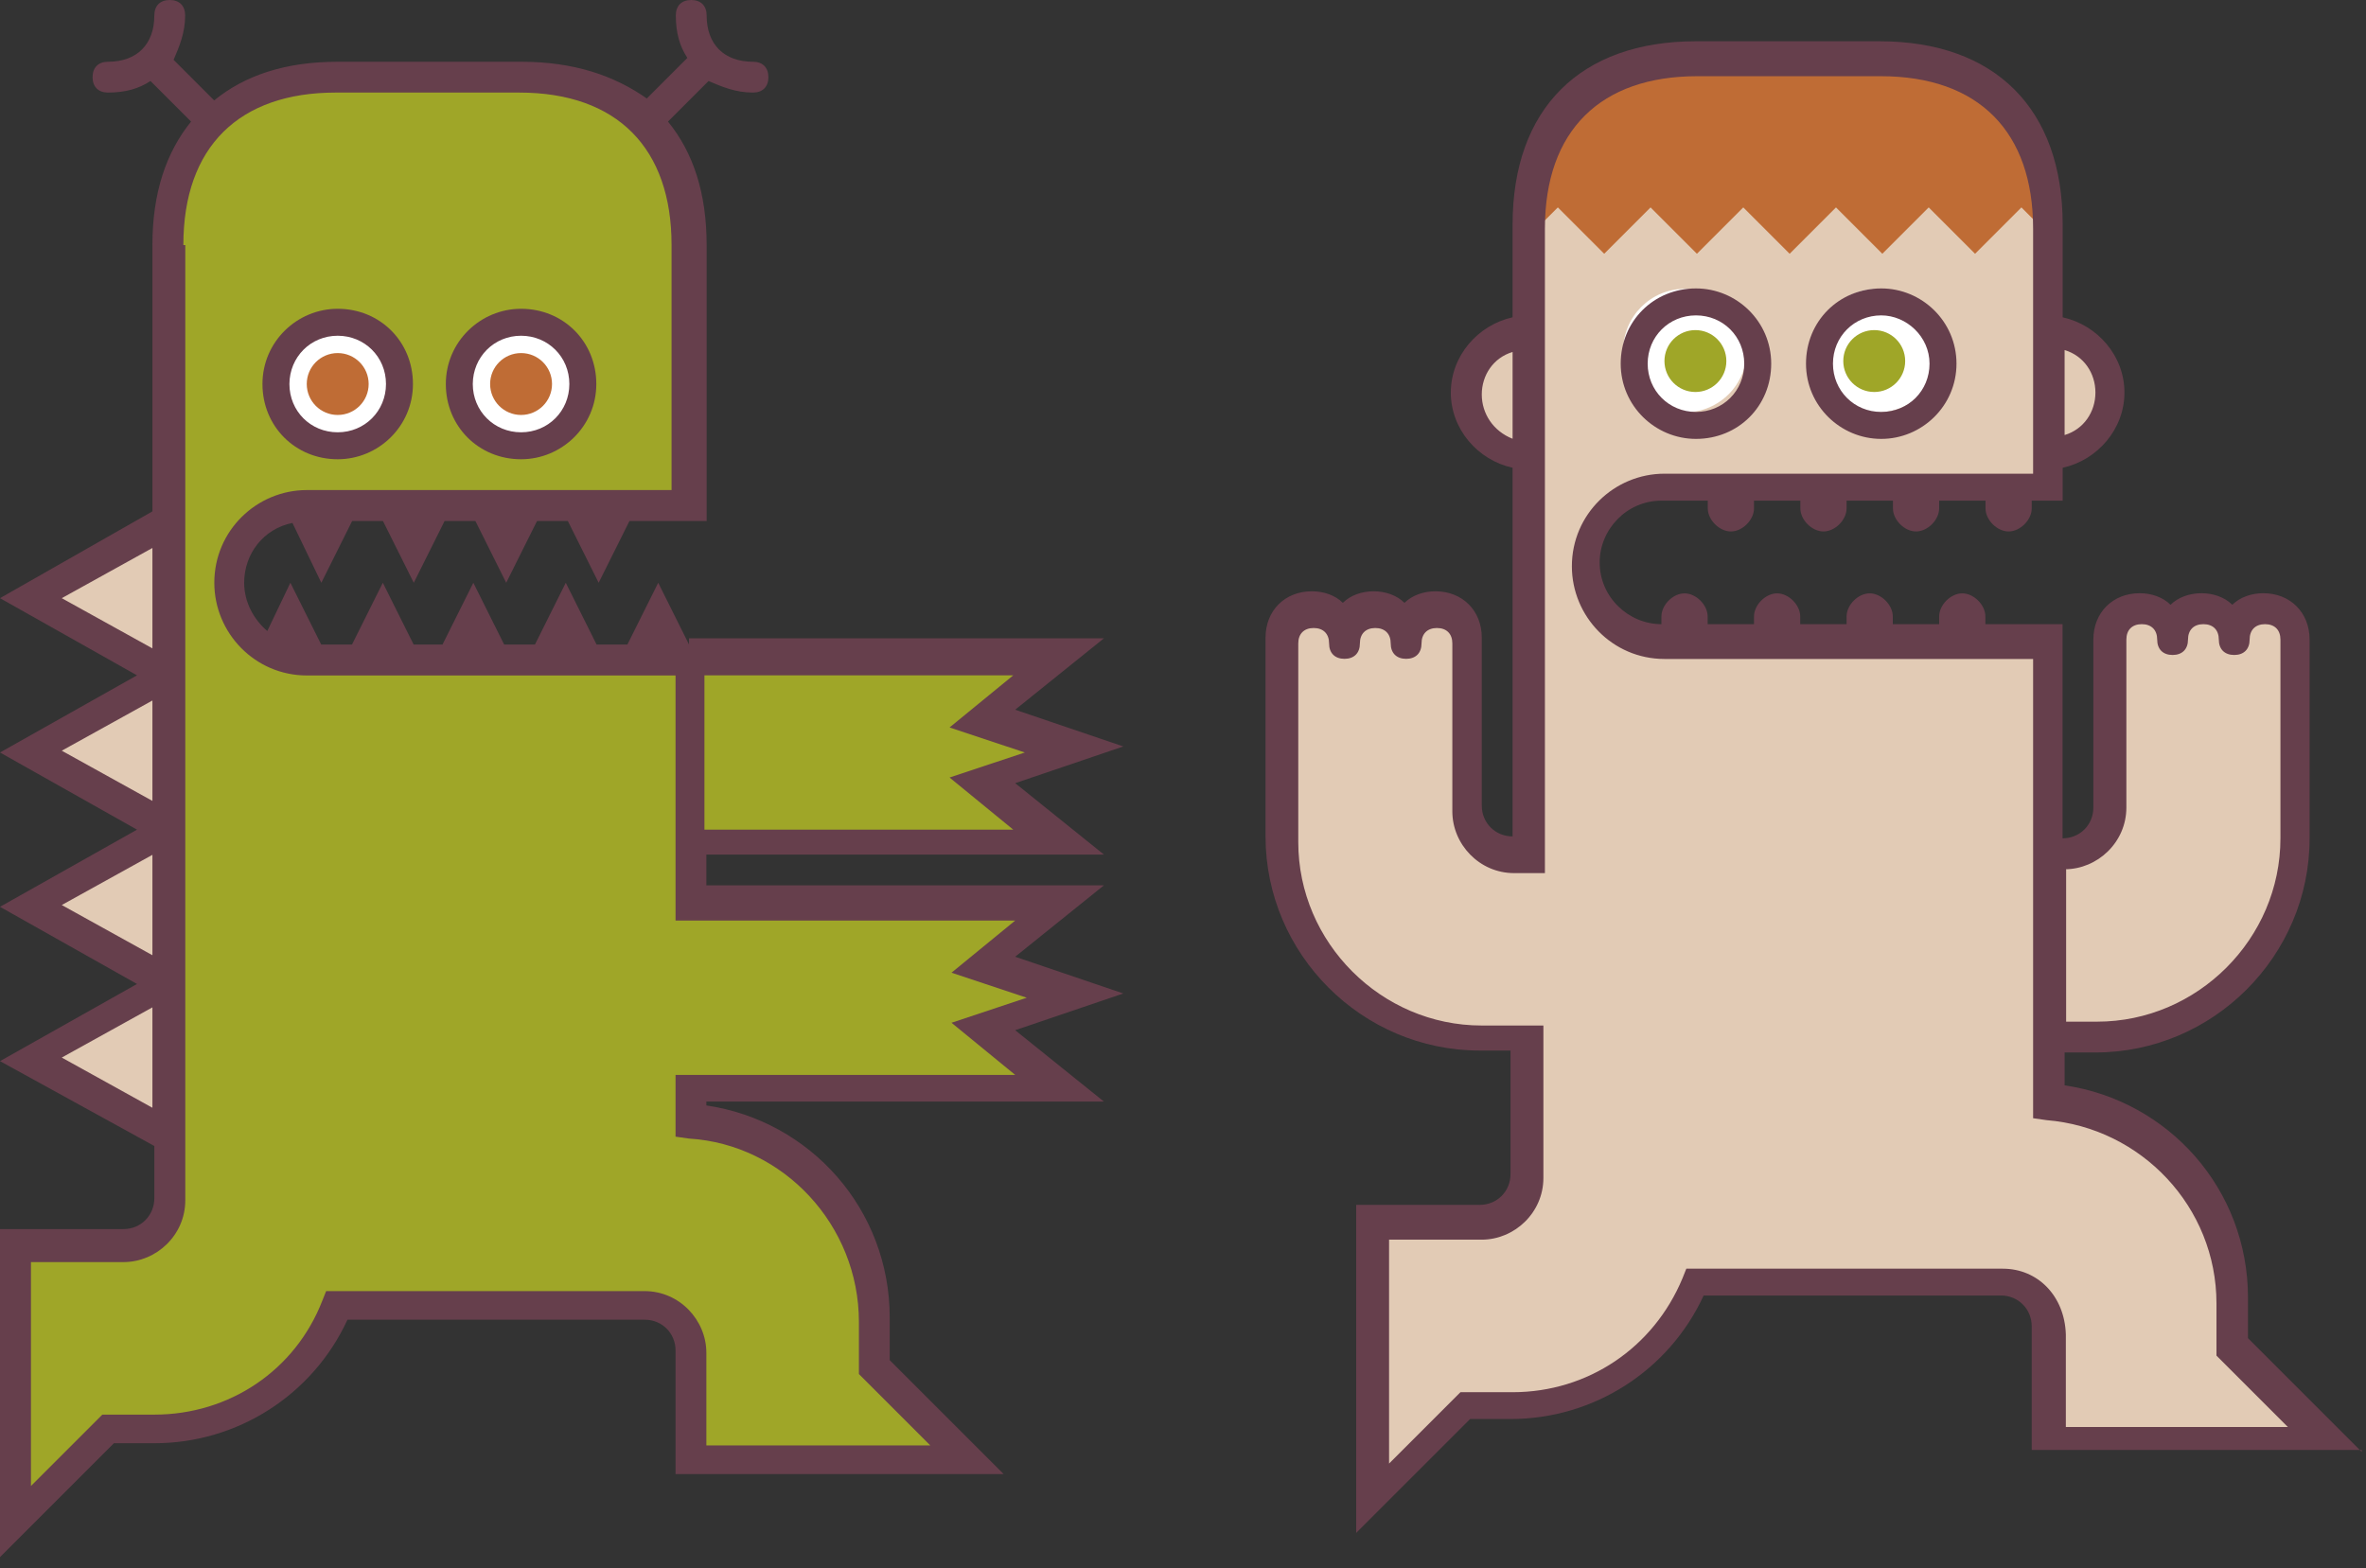 <svg width="172" height="114" viewBox="0 0 172 114" fill="none" xmlns="http://www.w3.org/2000/svg">
<rect x="0" y="0" width="172" height="114" fill="#333333" stroke="none"/>
<path d="M169.9 104.45L163.17 97.72V94.35C163.17 86.77 157.28 80.6 149.84 80.04V75.41H153.21C161.21 75.41 167.66 68.96 167.66 60.96V46.51C167.66 45.25 166.68 44.26 165.41 44.26C164.15 44.26 163.17 45.24 163.17 46.51C163.17 45.25 162.19 44.26 160.92 44.26C159.66 44.26 158.68 45.24 158.68 46.51C158.68 45.25 157.7 44.26 156.44 44.26C155.18 44.26 154.19 45.24 154.19 46.51V58.72C154.19 60.68 152.79 62.09 150.82 62.09H149.7V46.52H121.78C118.69 46.52 116.17 44.13 116.17 40.91C116.17 37.82 118.56 35.3 121.78 35.3H149.7V33.05C152.09 33.05 154.19 31.09 154.19 28.56C154.19 26.17 152.23 24.07 149.7 24.07V16.21C149.7 8.35 145.35 4 137.49 4H124.16C116.3 4 111.95 8.49 111.95 16.21V24.07C109.56 24.07 107.46 26.03 107.46 28.56C107.46 30.95 109.42 33.05 111.95 33.05V62.08H110.83C108.87 62.08 107.46 60.68 107.46 58.71V46.5C107.46 45.24 106.48 44.25 105.22 44.25C103.96 44.25 102.97 45.23 102.97 46.5C102.97 45.24 101.99 44.25 100.73 44.25C99.47 44.25 98.49 45.23 98.49 46.5C98.49 45.24 97.51 44.25 96.24 44.25C94.98 44.25 94 45.23 94 46.5V60.95C94 68.95 100.45 75.4 108.45 75.4H111.82V85.36C111.82 87.32 110.42 88.73 108.45 88.73H100.59V108.79L107.32 102.06H110.69C116.72 102.06 121.77 98.41 124.02 93.08H146.33C148.29 93.08 149.7 94.48 149.7 96.45V104.31H169.91V104.45H169.9Z" fill="#E2CBB5"/>
<path d="M136.68 4H123.21C115.35 4 111 8.49 111 16.21V17.33L113.25 15.08L116.62 18.45L119.99 15.08L123.36 18.45L126.73 15.08L130.1 18.45L133.47 15.08L136.84 18.45L140.21 15.08L143.58 18.45L146.95 15.08L149.19 17.33V16.21C148.89 8.49 144.54 4 136.68 4Z" fill="#BF6C35"/>
<path d="M122.49 29.98C124.97 29.98 126.98 27.97 126.98 25.49C126.98 23.01 124.97 21 122.49 21C120.01 21 118 23.01 118 25.49C118 27.97 120.01 29.98 122.49 29.98Z" fill="white"/>
<path d="M136.49 29.98C138.97 29.98 140.98 27.97 140.98 25.49C140.98 23.01 138.97 21 136.49 21C134.01 21 132 23.01 132 25.49C132 27.97 134.01 29.98 136.49 29.98Z" fill="white"/>
<path d="M123.25 28.5C124.493 28.5 125.5 27.493 125.5 26.25C125.5 25.007 124.493 24 123.25 24C122.007 24 121 25.007 121 26.25C121 27.493 122.007 28.5 123.25 28.5Z" fill="#9FA628"/>
<path d="M136.25 28.5C137.493 28.5 138.5 27.493 138.5 26.25C138.5 25.007 137.493 24 136.25 24C135.007 24 134 25.007 134 26.25C134 27.493 135.007 28.5 136.25 28.5Z" fill="#9FA628"/>
<path d="M123.29 31.91C120.34 31.91 117.82 29.52 117.82 26.44C117.82 23.36 120.21 20.97 123.29 20.97C126.24 20.97 128.76 23.36 128.76 26.44C128.76 29.52 126.38 31.91 123.29 31.91ZM123.29 22.93C121.33 22.93 119.78 24.47 119.78 26.44C119.78 28.4 121.32 29.95 123.29 29.95C125.26 29.95 126.8 28.41 126.8 26.44C126.8 24.47 125.26 22.93 123.29 22.93ZM136.76 31.91C133.81 31.91 131.29 29.52 131.29 26.44C131.29 23.36 133.68 20.97 136.76 20.97C139.71 20.97 142.23 23.36 142.23 26.44C142.23 29.52 139.71 31.91 136.76 31.91ZM136.76 22.93C134.8 22.93 133.25 24.47 133.25 26.44C133.25 28.4 134.79 29.95 136.76 29.95C138.73 29.95 140.27 28.41 140.27 26.44C140.27 24.47 138.59 22.93 136.76 22.93ZM171.7 105.57L163.42 97.29V94.34C163.42 86.48 157.67 80.03 150.09 78.91V76.52H152.33C160.89 76.52 167.9 69.5 167.9 60.95V46.5C167.9 44.54 166.5 43.13 164.53 43.13C163.69 43.13 162.85 43.41 162.28 43.97C161.72 43.41 160.88 43.13 160.04 43.13C159.2 43.13 158.36 43.41 157.79 43.97C157.23 43.41 156.39 43.13 155.55 43.13C153.59 43.13 152.18 44.53 152.18 46.5V58.71C152.18 59.97 151.2 60.95 149.94 60.95V45.38H144.33V44.82C144.33 43.98 143.49 43.14 142.65 43.14C141.81 43.14 140.97 43.98 140.97 44.82V45.38H137.6V44.82C137.6 43.98 136.76 43.14 135.92 43.14C135.08 43.14 134.24 43.98 134.24 44.82V45.38H130.87V44.82C130.87 43.98 130.03 43.14 129.19 43.14C128.35 43.14 127.51 43.98 127.51 44.82V45.38H124.14V44.82C124.14 43.98 123.3 43.14 122.46 43.14C121.62 43.14 120.78 43.98 120.78 44.82V45.38C118.39 45.38 116.29 43.42 116.29 40.89C116.29 38.5 118.25 36.4 120.78 36.4H124.15V36.96C124.15 37.8 124.99 38.64 125.83 38.64C126.67 38.64 127.51 37.8 127.51 36.96V36.4H130.88V36.96C130.88 37.8 131.72 38.64 132.56 38.64C133.4 38.64 134.24 37.8 134.24 36.96V36.4H137.61V36.96C137.61 37.8 138.45 38.64 139.29 38.64C140.13 38.64 140.97 37.8 140.97 36.96V36.4H144.34V36.96C144.34 37.8 145.18 38.64 146.02 38.64C146.86 38.64 147.7 37.8 147.7 36.96V36.4H149.95V34.01C152.48 33.45 154.44 31.2 154.44 28.54C154.44 25.87 152.48 23.63 149.95 23.07V16.33C149.95 7.91 145.04 3 136.62 3H123.29C114.87 3 109.96 7.91 109.96 16.33V23.07C107.43 23.63 105.47 25.88 105.47 28.54C105.47 31.21 107.43 33.45 109.96 34.01V60.81C108.7 60.81 107.72 59.83 107.72 58.57V46.36C107.72 44.4 106.32 42.99 104.35 42.99C103.51 42.99 102.67 43.27 102.1 43.83C101.54 43.27 100.7 42.99 99.86 42.99C99.02 42.99 98.18 43.27 97.62 43.83C97.06 43.27 96.22 42.99 95.37 42.99C93.41 42.99 92 44.39 92 46.36V60.81C92 69.37 99.02 76.38 107.57 76.38H109.81V85.36C109.81 86.62 108.83 87.6 107.57 87.6H98.59V111.45L106.87 103.17H109.82C115.85 103.17 121.33 99.66 123.85 94.19H145.46C146.72 94.19 147.7 95.17 147.7 96.44V105.42H171.69V105.57H171.7ZM150.09 63.2C152.48 63.2 154.58 61.24 154.58 58.71V46.5C154.58 45.8 155 45.38 155.7 45.38C156.4 45.38 156.82 45.8 156.82 46.5C156.82 47.2 157.24 47.62 157.94 47.62C158.64 47.62 159.06 47.2 159.06 46.5C159.06 45.8 159.48 45.38 160.18 45.38C160.88 45.38 161.3 45.8 161.3 46.5C161.3 47.2 161.72 47.62 162.42 47.62C163.12 47.62 163.54 47.2 163.54 46.5C163.54 45.8 163.96 45.38 164.66 45.38C165.36 45.38 165.78 45.8 165.78 46.5V60.95C165.78 68.25 159.75 74.28 152.45 74.28H150.2V63.2H150.09ZM150.09 25.45C151.49 25.87 152.33 27.13 152.33 28.54C152.33 29.94 151.49 31.21 150.09 31.63V25.45ZM107.72 28.68C107.72 27.28 108.56 26.01 109.96 25.59V31.9C108.56 31.35 107.72 30.08 107.72 28.68ZM145.6 92.24H122.59L122.31 92.94C120.21 97.99 115.43 101.22 109.96 101.22H106.17L100.98 106.41V90.13H107.71C110.1 90.13 112.2 88.17 112.2 85.64V74.56H107.71C100.41 74.56 94.38 68.53 94.38 61.23V46.78C94.38 46.08 94.8 45.66 95.5 45.66C96.2 45.66 96.62 46.08 96.62 46.78C96.62 47.48 97.04 47.9 97.74 47.9C98.44 47.9 98.86 47.48 98.86 46.78C98.86 46.08 99.28 45.66 99.98 45.66C100.68 45.66 101.1 46.08 101.1 46.78C101.1 47.48 101.52 47.9 102.22 47.9C102.92 47.9 103.34 47.48 103.34 46.78C103.34 46.08 103.76 45.66 104.46 45.66C105.16 45.66 105.58 46.08 105.58 46.78V58.99C105.58 61.38 107.54 63.48 110.07 63.48H112.31V16.62C112.31 9.46 116.38 5.54 123.39 5.54H136.72C143.88 5.54 147.8 9.61 147.8 16.62V34.44H121C117.35 34.44 114.27 37.39 114.27 41.17C114.27 44.82 117.22 47.91 121 47.91H147.8V81.3L148.78 81.44C155.66 82 161.13 87.75 161.13 94.77V98.56L166.32 103.75H150.18V97.02C150.09 94.21 148.13 92.24 145.6 92.24Z" fill="#663F4C"/>
<path d="M22.31 47.98C19.22 47.98 16.7 45.59 16.7 42.37C16.7 39.28 19.09 36.76 22.31 36.76H50.23V17.82C50.23 9.96 45.88 5.61 38.02 5.61H24.7C16.84 5.61 12.49 10.1 12.49 17.82V86.85C12.49 88.81 11.09 90.22 9.12 90.22H1.26V110.28L7.99 103.55H11.36C17.39 103.55 22.44 99.9 24.69 94.57H47C48.96 94.57 50.37 95.97 50.37 97.94V105.8H70.43L63.69 99.07V95.84C63.69 88.26 57.8 82.09 50.36 81.53V79.14H77.16L71.55 74.65L78.29 72.41L71.55 70.16L77.16 65.67H50.36V61.18H77.16L71.55 56.69L78.29 54.44L71.55 52.19L77.16 47.7H22.31V47.98Z" fill="#9FA628"/>
<path d="M24.55 32.41C27.03 32.41 29.04 30.4 29.04 27.92C29.04 25.44 27.03 23.43 24.55 23.43C22.07 23.43 20.06 25.44 20.06 27.92C20.06 30.4 22.07 32.41 24.55 32.41Z" fill="white"/>
<path d="M37.88 32.41C40.36 32.41 42.37 30.4 42.37 27.92C42.37 25.44 40.36 23.43 37.88 23.43C35.4 23.43 33.39 25.44 33.39 27.92C33.39 30.4 35.4 32.41 37.88 32.41Z" fill="white"/>
<path d="M24.55 30.17C25.793 30.17 26.8 29.163 26.8 27.92C26.8 26.677 25.793 25.67 24.55 25.67C23.307 25.67 22.3 26.677 22.3 27.92C22.3 29.163 23.307 30.17 24.55 30.17Z" fill="#BF6C35"/>
<path d="M37.88 30.17C39.123 30.17 40.13 29.163 40.13 27.92C40.13 26.677 39.123 25.67 37.88 25.67C36.637 25.67 35.63 26.677 35.63 27.92C35.63 29.163 36.637 30.17 37.88 30.17Z" fill="#BF6C35"/>
<path d="M12.21 82.5V71.42L2.25 77.03L12.21 82.5ZM12.21 71.41V60.33L2.25 65.94L12.21 71.41ZM12.21 60.19V49.11L2.25 54.72L12.21 60.19ZM2.25 43.49L12.21 49.1V38.02L2.25 43.49Z" fill="#E2CBB5"/>
<path d="M50.09 46.86L47.85 42.37L45.61 46.86H43.37L41.13 42.37L38.89 46.86H36.65L34.41 42.37L32.17 46.86H30.07L27.83 42.37L25.59 46.86H23.35L21.11 42.37L19.43 45.88C18.45 45.04 17.75 43.78 17.75 42.37C17.75 40.27 19.15 38.44 21.26 38.02L23.36 42.37L25.6 37.88H27.84L30.08 42.37L32.32 37.88H34.56L36.8 42.37L39.04 37.88H41.28L43.52 42.37L45.76 37.88H51.37V17.82C51.37 14.03 50.39 11.08 48.56 8.84L51.51 5.89C52.49 6.31 53.47 6.73 54.74 6.73C55.44 6.73 55.86 6.31 55.86 5.61C55.86 4.91 55.44 4.49 54.74 4.49C52.64 4.49 51.37 3.23 51.37 1.12C51.37 0.42 50.95 0 50.25 0C49.55 0 49.13 0.42 49.13 1.12C49.13 2.38 49.41 3.37 49.97 4.21L47.02 7.16C44.63 5.48 41.69 4.49 37.9 4.49H24.55C20.76 4.49 17.81 5.47 15.57 7.3L12.62 4.35C13.04 3.37 13.46 2.39 13.46 1.12C13.46 0.42 13.04 0 12.34 0C11.64 0 11.22 0.42 11.22 1.12C11.22 3.22 9.96 4.49 7.85 4.49C7.15 4.49 6.73 4.91 6.73 5.61C6.73 6.31 7.15 6.73 7.85 6.73C9.11 6.73 10.09 6.45 10.94 5.89L13.89 8.84C12.07 11.09 11.08 14.03 11.08 17.82V37.18L0 43.49L9.96 49.1L0 54.71L9.96 60.32L0 65.93L9.96 71.54L0 77.15L11.22 83.32V87.11C11.22 88.37 10.24 89.36 8.98 89.36H0V113.21L8.28 104.93H11.23C17.26 104.93 22.74 101.42 25.26 95.95H46.87C48.13 95.95 49.11 96.93 49.11 98.19V107.17H72.96L64.68 98.89V95.8C64.68 87.94 58.93 81.49 51.35 80.37V80.09H80.25L73.8 74.9L81.66 72.23L73.8 69.56L80.25 64.37H51.35V62.13H80.25L73.8 56.94L81.66 54.27L73.8 51.6L80.25 46.41H50.09V46.86ZM51.21 49.1H73.66L69.03 52.89L74.5 54.71L69.03 56.53L73.66 60.32H51.21V49.1ZM11.08 39.84V47.14L4.49 43.49L11.08 39.84ZM11.08 50.93V58.23L4.49 54.58L11.08 50.93ZM11.08 62.15V69.45L4.49 65.8L11.08 62.15ZM4.49 76.89L11.08 73.24V80.54L4.49 76.89ZM13.33 17.81C13.33 10.65 17.4 6.73 24.41 6.73H37.74C44.9 6.73 48.82 10.8 48.82 17.81V35.63H22.31C18.66 35.63 15.58 38.58 15.58 42.37C15.58 46.02 18.53 49.11 22.31 49.11H49.11V66.93H73.8L69.17 70.72L74.64 72.54L69.17 74.36L73.8 78.15H49.11V82.64L50.09 82.78C56.97 83.2 62.44 89.09 62.44 96.11V99.9L67.63 105.09H51.35V98.36C51.35 95.97 49.39 93.87 46.86 93.87H23.71L23.43 94.57C21.47 99.62 16.69 102.85 11.22 102.85H7.44L2.25 108.04V91.76H8.98C11.37 91.76 13.47 89.8 13.47 87.27V17.82H13.33V17.81ZM24.55 33.39C27.5 33.39 30.02 31 30.02 27.92C30.02 24.84 27.63 22.45 24.55 22.45C21.6 22.45 19.08 24.84 19.08 27.92C19.08 31 21.47 33.39 24.55 33.39ZM24.55 24.41C26.51 24.41 28.06 25.95 28.06 27.92C28.06 29.88 26.52 31.43 24.55 31.43C22.58 31.43 21.04 29.89 21.04 27.92C21.05 25.95 22.59 24.41 24.55 24.41ZM37.88 33.39C40.83 33.39 43.35 31 43.35 27.92C43.35 24.84 40.96 22.45 37.88 22.45C34.93 22.45 32.41 24.84 32.41 27.92C32.41 31 34.8 33.39 37.88 33.39ZM37.88 24.41C39.84 24.41 41.39 25.95 41.39 27.92C41.39 29.88 39.85 31.43 37.88 31.43C35.92 31.43 34.37 29.89 34.37 27.92C34.38 25.95 35.92 24.41 37.88 24.41Z" fill="#663F4C"/>
</svg>
